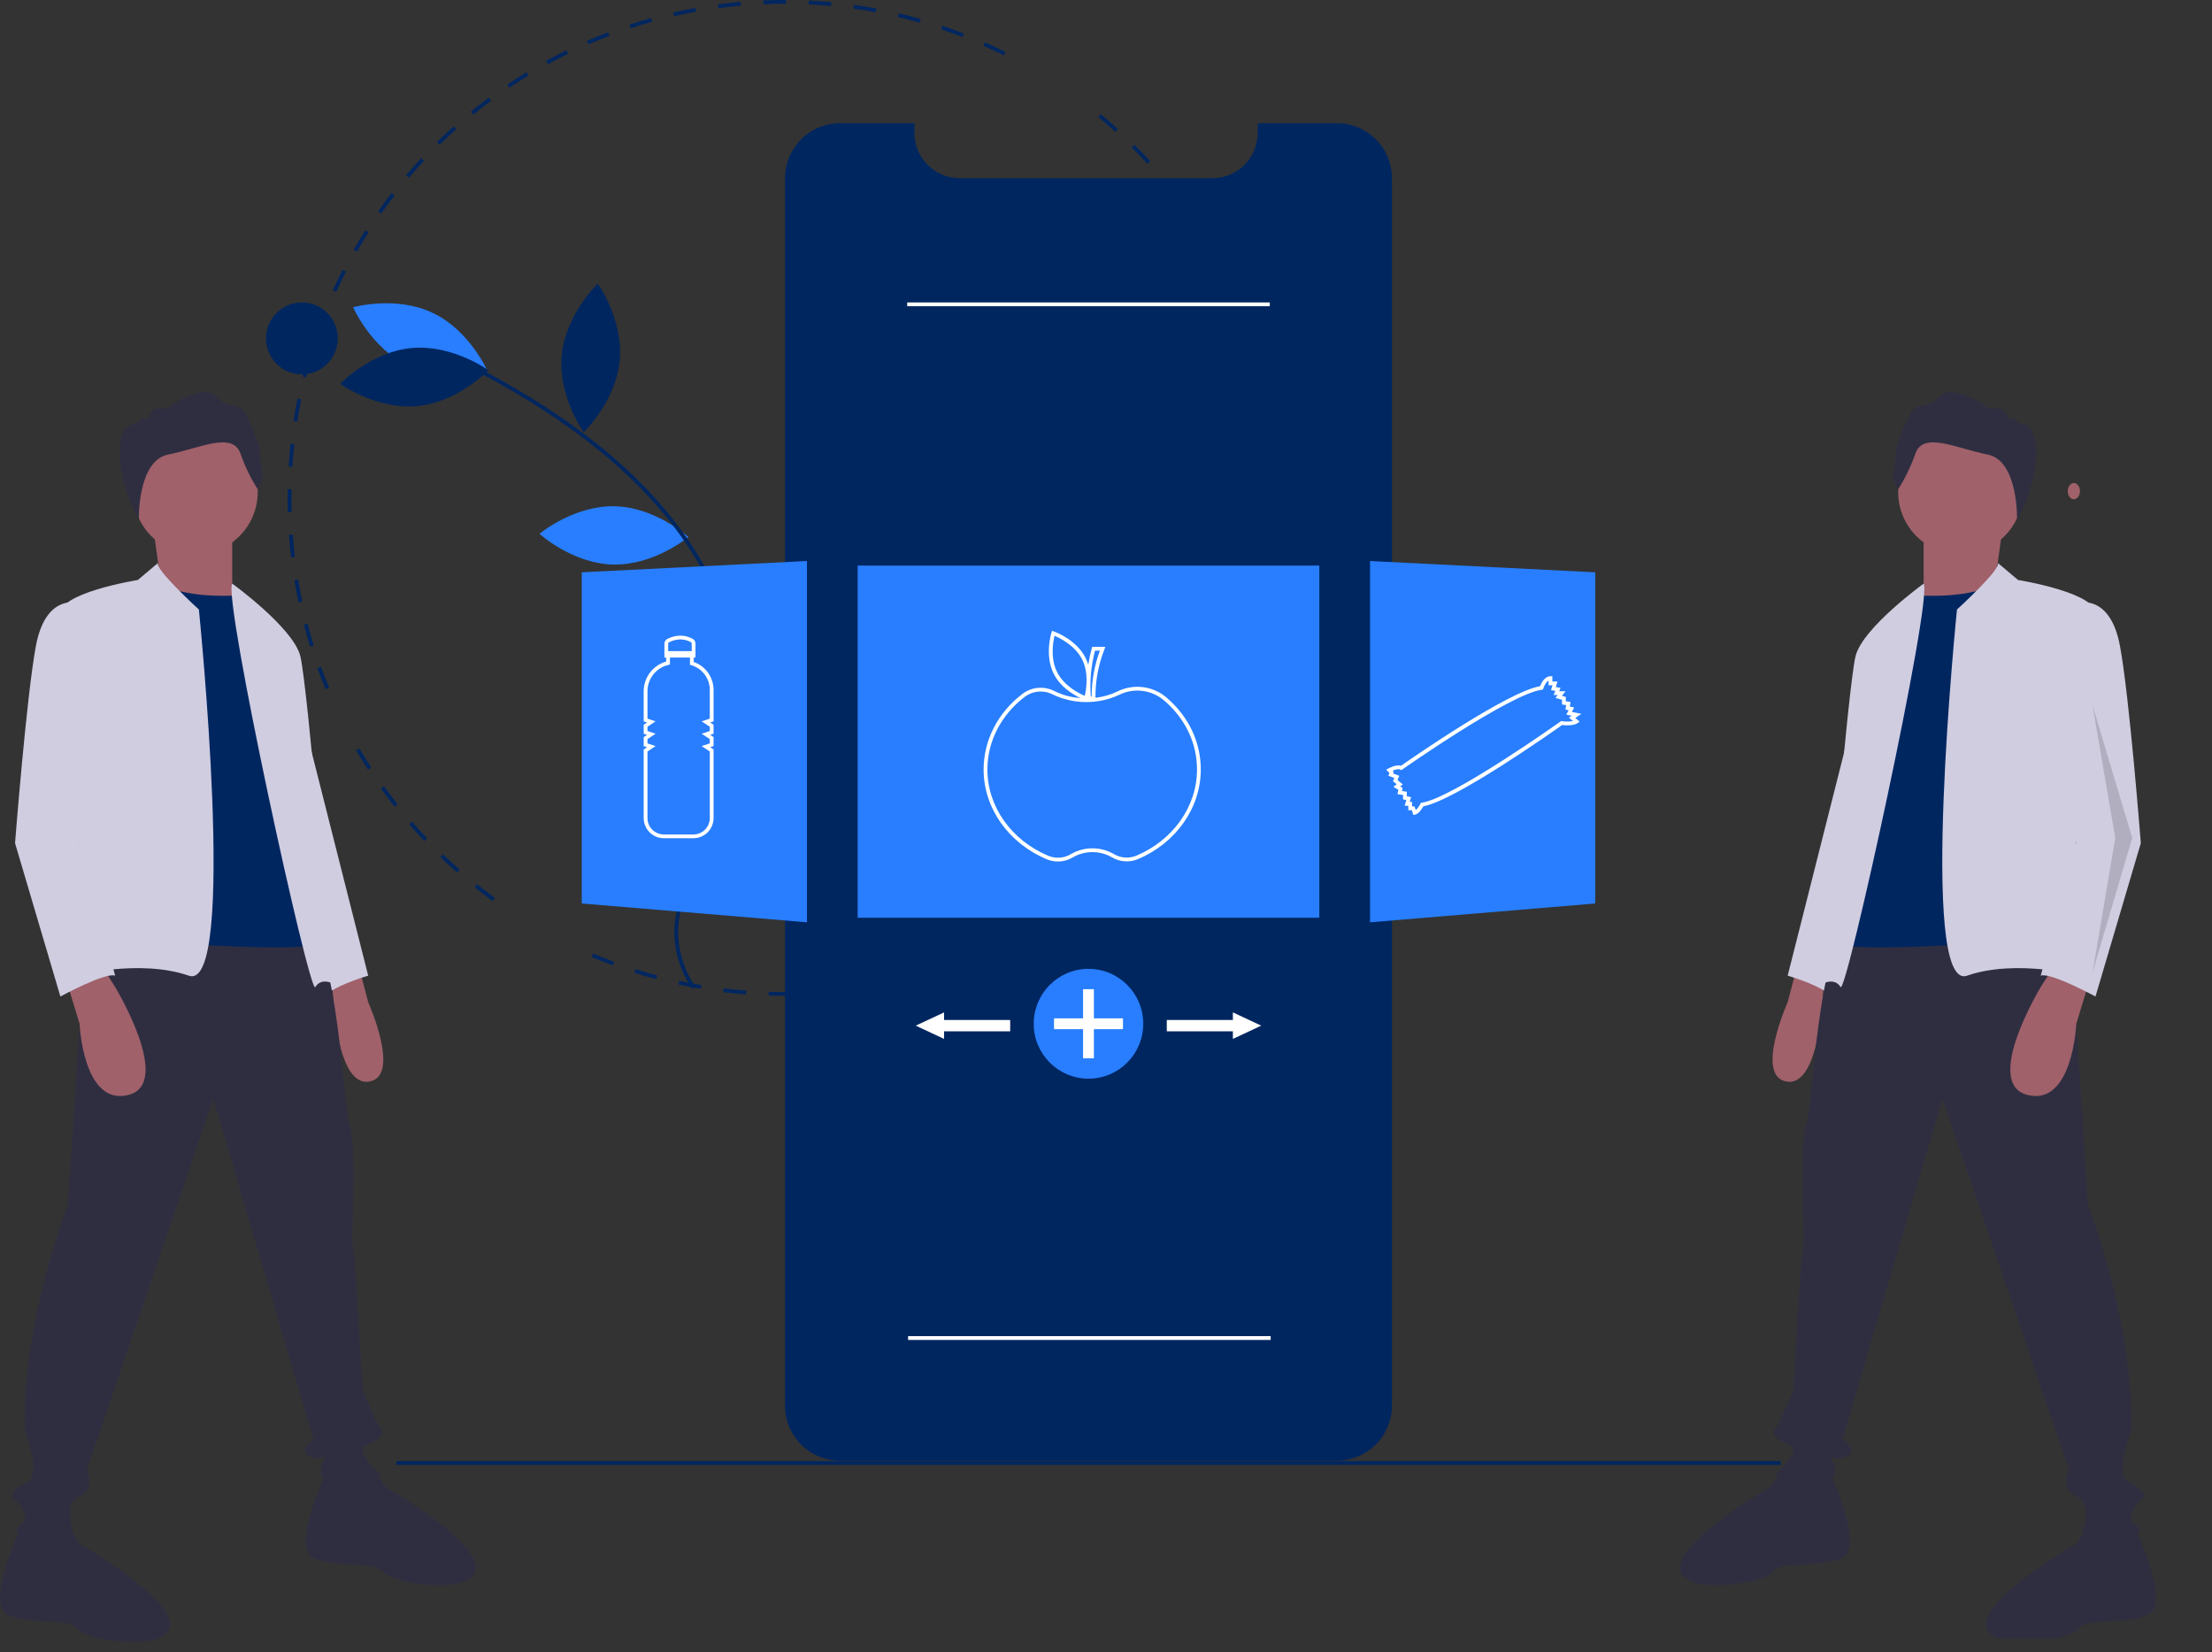 <svg width="158" height="118" viewBox="0 0 158 118" fill="none" xmlns="http://www.w3.org/2000/svg">
    <rect x="0" y="0" width="158" height="118" fill="#333333" stroke="none"/>
    <g clip-path="url(#clip0)">
        <path d="M56.022 71.128C55.648 71.128 55.27 71.122 54.899 71.111L54.907 70.84C55.44 70.857 55.984 70.862 56.519 70.854L56.523 71.125C56.356 71.127 56.189 71.128 56.022 71.128ZM58.146 71.065L58.13 70.795C58.664 70.764 59.204 70.719 59.736 70.664L59.765 70.933C59.228 70.989 58.684 71.034 58.146 71.065ZM53.277 71.023C52.739 70.982 52.195 70.928 51.661 70.862L51.694 70.594C52.224 70.659 52.764 70.713 53.297 70.754L53.277 71.023ZM61.376 70.726L61.335 70.459C61.865 70.378 62.4 70.284 62.923 70.18L62.975 70.445C62.448 70.55 61.91 70.645 61.376 70.726ZM50.054 70.627C49.522 70.537 48.986 70.433 48.459 70.318L48.516 70.054C49.039 70.168 49.571 70.271 50.099 70.36L50.054 70.627ZM64.561 70.091L64.496 69.829C65.016 69.7 65.54 69.557 66.052 69.405L66.128 69.664C65.612 69.818 65.085 69.961 64.561 70.091ZM46.88 69.936C46.358 69.797 45.834 69.644 45.32 69.481L45.402 69.224C45.911 69.385 46.432 69.537 46.949 69.675L46.88 69.936ZM67.674 69.165L67.586 68.91C68.091 68.734 68.599 68.543 69.096 68.344L69.196 68.595C68.695 68.796 68.183 68.988 67.674 69.165H67.674ZM43.779 68.953C43.273 68.767 42.763 68.565 42.265 68.355L42.37 68.106C42.864 68.314 43.37 68.514 43.872 68.7L43.779 68.953ZM70.686 67.957L70.575 67.711C71.059 67.49 71.547 67.254 72.023 67.01L72.146 67.251C71.666 67.497 71.175 67.734 70.686 67.957H70.686ZM73.573 66.478L73.439 66.243C73.904 65.977 74.368 65.697 74.819 65.412L74.963 65.64C74.509 65.928 74.041 66.21 73.573 66.478H73.573ZM76.314 64.739L76.16 64.518C76.598 64.211 77.035 63.89 77.459 63.563L77.623 63.777C77.196 64.107 76.755 64.43 76.314 64.739ZM35.196 64.358C34.761 64.041 34.326 63.709 33.903 63.371L34.072 63.16C34.491 63.495 34.923 63.825 35.355 64.139L35.196 64.358ZM78.887 62.757L78.713 62.55C79.122 62.204 79.528 61.845 79.921 61.48L80.104 61.679C79.708 62.046 79.299 62.409 78.887 62.757H78.887ZM32.657 62.326C32.252 61.97 31.849 61.599 31.46 61.225L31.646 61.03C32.032 61.401 32.432 61.769 32.835 62.122L32.657 62.326ZM81.271 60.546L81.079 60.356C81.456 59.974 81.828 59.578 82.185 59.18L82.386 59.361C82.025 59.762 81.65 60.161 81.271 60.546ZM30.314 60.071C29.942 59.679 29.574 59.274 29.221 58.866L29.425 58.689C29.775 59.093 30.14 59.496 30.509 59.885L30.314 60.071ZM83.446 58.127L83.237 57.955C83.577 57.54 83.912 57.112 84.233 56.683L84.448 56.845C84.126 57.278 83.788 57.709 83.446 58.127L83.446 58.127ZM28.185 57.613C27.851 57.19 27.522 56.753 27.207 56.315L27.427 56.157C27.739 56.592 28.065 57.025 28.397 57.446L28.185 57.613ZM85.392 55.518L85.169 55.366C85.47 54.922 85.764 54.465 86.044 54.007L86.275 54.149C85.992 54.61 85.695 55.07 85.392 55.518L85.392 55.518ZM26.29 54.973C25.996 54.521 25.708 54.056 25.435 53.591L25.667 53.454C25.939 53.915 26.224 54.377 26.516 54.825L26.29 54.973ZM87.094 52.74L86.858 52.609C87.117 52.14 87.368 51.657 87.606 51.175L87.847 51.295C87.608 51.781 87.355 52.267 87.094 52.74ZM88.534 49.816L88.287 49.708C88.502 49.216 88.709 48.712 88.901 48.21L89.153 48.307C88.959 48.813 88.751 49.321 88.534 49.816ZM23.261 49.233C23.054 48.735 22.856 48.226 22.672 47.72L22.926 47.627C23.108 48.13 23.305 48.635 23.51 49.129L23.261 49.233ZM89.701 46.77L89.445 46.685C89.613 46.176 89.772 45.656 89.917 45.14L90.177 45.213C90.031 45.733 89.87 46.257 89.701 46.77ZM22.153 46.177C21.992 45.662 21.841 45.135 21.704 44.612L21.965 44.543C22.101 45.062 22.251 45.585 22.41 46.096L22.153 46.177ZM90.58 43.636L90.317 43.574C90.438 43.053 90.549 42.521 90.646 41.992L90.911 42.041C90.813 42.574 90.702 43.11 90.58 43.636V43.636ZM21.329 43.028C21.216 42.5 21.114 41.961 21.026 41.428L21.292 41.384C21.38 41.913 21.481 42.447 21.593 42.971L21.329 43.028ZM91.168 40.434L90.901 40.397C90.973 39.867 91.034 39.327 91.083 38.792L91.352 38.816C91.303 39.356 91.241 39.9 91.168 40.434V40.434ZM20.797 39.816C20.733 39.281 20.681 38.736 20.642 38.196L20.911 38.176C20.95 38.712 21.002 39.253 21.065 39.784L20.797 39.816ZM91.461 37.192L91.192 37.179C91.216 36.644 91.228 36.1 91.228 35.564H91.498C91.498 36.104 91.486 36.652 91.461 37.192ZM20.56 36.569C20.551 36.238 20.546 35.9 20.546 35.564C20.546 35.356 20.548 35.148 20.552 34.941L20.821 34.946C20.818 35.151 20.816 35.358 20.816 35.564C20.816 35.897 20.821 36.233 20.83 36.562L20.56 36.569ZM20.885 33.331L20.616 33.314C20.65 32.774 20.696 32.228 20.754 31.692L21.022 31.721C20.965 32.253 20.919 32.795 20.885 33.331H20.885ZM91.054 31.681C91 31.148 90.926 30.888 90.848 30.357L91.115 30.318C91.193 30.852 91.261 31.261 91.315 31.798L91.054 31.681ZM21.232 30.119L20.966 30.078C21.048 29.543 21.144 29.003 21.251 28.475L21.515 28.528C21.41 29.053 21.314 29.588 21.232 30.119ZM90.575 28.765C90.472 28.237 90.356 27.706 90.23 27.186L90.492 27.122C90.62 27.646 90.737 28.181 90.84 28.713L90.575 28.765ZM21.871 26.953L21.61 26.887C21.741 26.363 21.886 25.835 22.041 25.317L22.299 25.395C22.145 25.909 22.001 26.433 21.871 26.953ZM89.813 25.625C89.663 25.111 89.498 24.593 89.324 24.086L89.579 23.998C89.755 24.509 89.92 25.031 90.072 25.549L89.813 25.625ZM22.8 23.854L22.546 23.764C22.725 23.253 22.918 22.739 23.121 22.238L23.371 22.339C23.17 22.837 22.978 23.347 22.8 23.854ZM88.765 22.57C88.569 22.072 88.358 21.573 88.139 21.085L88.385 20.974C88.606 21.466 88.818 21.969 89.016 22.471L88.765 22.57ZM24.011 20.852L23.766 20.739C23.991 20.248 24.231 19.754 24.479 19.273L24.718 19.397C24.472 19.875 24.235 20.364 24.011 20.852ZM87.445 19.631C87.204 19.153 86.948 18.675 86.685 18.209L86.919 18.076C87.185 18.545 87.442 19.027 87.686 19.508L87.445 19.631ZM25.491 17.977L25.258 17.842C25.527 17.373 25.811 16.904 26.101 16.448L26.329 16.594C26.04 17.047 25.759 17.512 25.491 17.977ZM85.86 16.823C85.575 16.368 85.276 15.915 84.973 15.476L85.195 15.322C85.501 15.764 85.801 16.221 86.088 16.679L85.86 16.823ZM27.228 15.251L27.008 15.095C27.319 14.653 27.644 14.212 27.974 13.785L28.187 13.951C27.859 14.375 27.537 14.812 27.228 15.251ZM84.025 14.17C83.7 13.743 83.361 13.319 83.019 12.909L83.225 12.735C83.571 13.148 83.912 13.576 84.239 14.006L84.025 14.17ZM29.204 12.696L28.999 12.521C29.348 12.11 29.712 11.701 30.08 11.305L30.277 11.49C29.912 11.883 29.551 12.289 29.204 12.696ZM81.956 11.695C81.593 11.299 81.217 10.907 80.838 10.53L81.029 10.338C81.41 10.718 81.789 11.113 82.154 11.512L81.956 11.695ZM31.404 10.334L31.215 10.14C31.601 9.762 32 9.388 32.402 9.029L32.581 9.23C32.183 9.587 31.787 9.958 31.404 10.334ZM79.67 9.417C79.272 9.056 78.862 8.7 78.451 8.358L78.623 8.15C79.037 8.494 79.451 8.853 79.851 9.217L79.67 9.417ZM33.807 8.182L33.637 7.972C34.054 7.632 34.486 7.296 34.919 6.974L35.08 7.191C34.649 7.511 34.221 7.844 33.807 8.182ZM36.395 6.26L36.244 6.035C36.691 5.734 37.151 5.439 37.611 5.158L37.751 5.389C37.294 5.668 36.838 5.961 36.395 6.26ZM39.145 4.583L39.015 4.345C39.488 4.086 39.972 3.835 40.455 3.598L40.574 3.841C40.095 4.076 39.614 4.325 39.145 4.583ZM71.703 3.956C71.223 3.716 70.731 3.485 70.242 3.268L70.351 3.02C70.844 3.239 71.34 3.472 71.824 3.714L71.703 3.956ZM42.035 3.166L41.927 2.918C42.421 2.703 42.926 2.497 43.428 2.306L43.524 2.559C43.026 2.749 42.525 2.953 42.035 3.166ZM68.75 2.647C68.25 2.453 67.739 2.268 67.23 2.097L67.316 1.84C67.829 2.013 68.344 2.199 68.847 2.395L68.75 2.647ZM45.044 2.02L44.96 1.763C45.472 1.595 45.995 1.436 46.514 1.292L46.586 1.552C46.072 1.696 45.552 1.853 45.044 2.02ZM65.69 1.618C65.176 1.471 64.651 1.334 64.13 1.211L64.192 0.948C64.717 1.072 65.246 1.21 65.764 1.358L65.69 1.618ZM48.149 1.156L48.089 0.893C48.615 0.772 49.15 0.663 49.68 0.567L49.728 0.833C49.202 0.928 48.671 1.037 48.149 1.156ZM62.554 0.877C62.028 0.778 61.493 0.69 60.963 0.615L61.001 0.348C61.535 0.423 62.074 0.511 62.603 0.611L62.554 0.877ZM51.321 0.582L51.285 0.314C51.819 0.243 52.362 0.183 52.899 0.136L52.923 0.405C52.39 0.452 51.851 0.512 51.321 0.582ZM59.362 0.427C58.831 0.377 58.29 0.338 57.755 0.312L57.768 0.042C58.307 0.069 58.852 0.107 59.388 0.158L59.362 0.427ZM54.531 0.302L54.52 0.031C55.016 0.011 55.521 0 56.022 3.05176e-05L56.144 0L56.143 0.271L56.022 0.27C55.525 0.271 55.023 0.281 54.531 0.302V0.302Z" fill="#002660"/>
        <path d="M99.427 12.739V100.391C99.425 101.436 99.011 102.437 98.274 103.175C97.538 103.913 96.539 104.327 95.497 104.328H60.001C59.485 104.329 58.974 104.228 58.497 104.03C58.02 103.833 57.587 103.543 57.222 103.177C56.857 102.811 56.567 102.377 56.37 101.899C56.172 101.421 56.071 100.909 56.072 100.391V12.739C56.072 12.222 56.173 11.709 56.371 11.232C56.568 10.754 56.858 10.319 57.223 9.954C57.587 9.588 58.021 9.298 58.497 9.1C58.974 8.902 59.485 8.8 60.001 8.8H65.313V9.483C65.313 10.343 65.654 11.168 66.26 11.776C66.867 12.385 67.69 12.726 68.548 12.727H86.601C87.292 12.728 87.965 12.506 88.519 12.094C88.632 12.012 88.738 11.923 88.838 11.826C89.154 11.524 89.405 11.16 89.577 10.757C89.748 10.354 89.837 9.921 89.836 9.483V8.8H95.497C96.013 8.8 96.524 8.901 97.001 9.099C97.478 9.297 97.911 9.587 98.276 9.953C98.641 10.319 98.93 10.753 99.128 11.231C99.325 11.709 99.427 12.222 99.427 12.739Z" fill="#002660"/>
        <path d="M94.237 40.398H61.261V65.549H94.237V40.398Z" fill="#287EFF"/>
        <path d="M43.897 36.16C46.833 36.223 49.168 38.356 49.168 38.356C49.168 38.356 46.744 40.386 43.808 40.323C40.872 40.26 38.536 38.127 38.536 38.127C38.536 38.127 40.961 36.097 43.897 36.16Z" fill="#287EFF"/>
        <path d="M29.136 26.113C31.789 27.376 34.83 26.52 34.83 26.52C34.83 26.52 33.571 23.615 30.919 22.352C28.266 21.088 25.225 21.945 25.225 21.945C25.225 21.945 26.484 24.85 29.136 26.113Z" fill="#287EFF"/>
        <path d="M29.406 24.858C32.33 24.59 34.89 26.446 34.89 26.446C34.89 26.446 32.708 28.737 29.784 29.005C26.859 29.273 24.3 27.416 24.3 27.416C24.3 27.416 26.481 25.126 29.406 24.858Z" fill="#002660"/>
        <path d="M40.126 25.365C39.846 28.296 41.686 30.87 41.686 30.87C41.686 30.87 43.981 28.693 44.261 25.763C44.541 22.832 42.701 20.258 42.701 20.258C42.701 20.258 40.406 22.435 40.126 25.365Z" fill="#002660"/>
        <path d="M53.899 43.338C52.365 45.848 52.893 48.971 52.893 48.971C52.893 48.971 55.907 48.023 57.441 45.513C58.975 43.003 58.447 39.88 58.447 39.88C58.447 39.88 55.433 40.828 53.899 43.338Z" fill="#002660"/>
        <path d="M49.449 70.633L49.672 70.481C48.884 69.335 48.454 67.98 48.436 66.588C48.443 64.552 49.44 62.668 50.405 60.847C50.584 60.509 50.763 60.172 50.934 59.835C51.655 58.462 52.229 57.017 52.648 55.523C54.144 49.947 52.671 43.37 48.706 37.927C45.562 33.609 40.873 29.834 34.374 26.385L34.248 26.624C40.71 30.053 45.368 33.803 48.489 38.087C52.405 43.464 53.863 49.955 52.387 55.452C51.974 56.928 51.406 58.356 50.694 59.712C50.523 60.048 50.345 60.383 50.167 60.72C49.187 62.571 48.173 64.484 48.166 66.587C48.184 68.033 48.631 69.442 49.449 70.633Z" fill="#002660"/>
        <path d="M21.563 26.74C22.978 26.74 24.126 25.59 24.126 24.171C24.126 22.752 22.978 21.602 21.563 21.602C20.147 21.602 19 22.752 19 24.171C19 25.59 20.147 26.74 21.563 26.74Z" fill="#002660"/>
        <path d="M57.641 65.876L41.553 64.532V40.877L57.641 40.071V65.876Z" fill="#287EFF"/>
        <path d="M97.858 65.876L113.946 64.532V40.877L97.858 40.071V65.876Z" fill="#287EFF"/>
        <path d="M83.341 49.838C82.863 49.424 82.273 49.16 81.645 49.08C81.018 49 80.381 49.108 79.814 49.389C79.322 49.627 78.792 49.779 78.248 49.838C78.235 48.657 78.451 47.485 78.885 46.387L78.956 46.203H78.01L77.983 46.303C77.878 46.691 77.795 47.085 77.735 47.483C77.684 47.31 77.617 47.143 77.537 46.982C76.874 45.664 75.341 45.124 75.276 45.102L75.146 45.057L75.104 45.189C75.083 45.255 74.605 46.811 75.268 48.129C75.743 49.073 76.663 49.617 77.171 49.859C76.528 49.817 75.899 49.648 75.321 49.362C74.96 49.176 74.555 49.096 74.151 49.13C73.747 49.164 73.36 49.312 73.036 49.556C71.271 50.901 70.258 52.872 70.258 54.965C70.258 57.714 72.034 60.231 74.782 61.378C75.03 61.481 75.296 61.534 75.564 61.534C75.937 61.534 76.303 61.433 76.623 61.242C77.049 60.994 77.533 60.863 78.026 60.862C78.519 60.861 79.003 60.99 79.43 61.237C79.706 61.4 80.016 61.497 80.336 61.519C80.656 61.542 80.977 61.49 81.273 61.367C84.005 60.215 85.77 57.702 85.77 54.965C85.77 53.005 84.908 51.185 83.341 49.838ZM78.217 46.474H78.564C78.174 47.522 77.975 48.633 77.976 49.752H77.915C77.831 48.65 77.933 47.542 78.217 46.474ZM75.509 48.007C75.005 47.007 75.226 45.814 75.324 45.411C75.704 45.571 76.791 46.101 77.296 47.104C77.799 48.104 77.579 49.297 77.481 49.7C77.1 49.539 76.012 49.008 75.509 48.007ZM81.168 61.117C80.911 61.224 80.632 61.27 80.354 61.25C80.076 61.23 79.807 61.146 79.567 61.004C79.098 60.732 78.566 60.59 78.025 60.591C77.484 60.592 76.953 60.737 76.485 61.01C76.246 61.153 75.977 61.238 75.7 61.258C75.422 61.279 75.143 61.234 74.886 61.128C72.238 60.023 70.528 57.604 70.528 54.965C70.528 52.957 71.502 51.064 73.199 49.771C73.525 49.525 73.922 49.392 74.331 49.392C74.632 49.392 74.929 49.464 75.197 49.603C75.936 49.956 76.744 50.142 77.562 50.147C78.381 50.152 79.191 49.976 79.934 49.631C80.454 49.373 81.037 49.275 81.612 49.349C82.187 49.422 82.727 49.664 83.166 50.044C84.671 51.338 85.501 53.085 85.501 54.965C85.501 57.593 83.8 60.008 81.168 61.117Z" fill="white"/>
        <path d="M49.553 47.283V46.965H49.678V45.976C49.679 45.903 49.659 45.831 49.622 45.768C49.584 45.705 49.53 45.654 49.465 45.62C48.908 45.328 48.31 45.329 47.687 45.621C47.618 45.654 47.56 45.705 47.519 45.77C47.479 45.834 47.457 45.909 47.457 45.986V46.965H47.583V47.252C47.12 47.383 46.712 47.662 46.422 48.047C46.132 48.431 45.976 48.901 45.978 49.383V51.523L46.218 51.604L45.978 51.764V52.407L46.218 52.487L45.978 52.647V53.29L46.218 53.37L45.978 53.531V58.429C45.978 58.811 46.13 59.177 46.4 59.447C46.669 59.718 47.034 59.87 47.416 59.87H49.535C49.915 59.87 50.279 59.718 50.548 59.449C50.817 59.179 50.968 58.813 50.969 58.432V53.531L50.729 53.37L50.969 53.29V52.647L50.729 52.487L50.969 52.407V51.764L50.729 51.604L50.969 51.523V49.273C50.967 48.835 50.83 48.408 50.577 48.052C50.323 47.695 49.965 47.427 49.553 47.283ZM47.801 45.866C48.352 45.608 48.856 45.606 49.34 45.859C49.361 45.871 49.379 45.888 49.391 45.908C49.403 45.929 49.409 45.952 49.409 45.976V46.505H47.727V45.986C47.727 45.961 47.734 45.936 47.747 45.915C47.76 45.894 47.779 45.877 47.801 45.866ZM50.699 51.329L50.121 51.522L50.699 51.909V52.212L50.121 52.405L50.699 52.792V53.096L50.121 53.289L50.699 53.675V58.432C50.699 58.742 50.576 59.038 50.358 59.257C50.139 59.476 49.843 59.599 49.535 59.6H47.416C47.106 59.599 46.809 59.476 46.59 59.256C46.371 59.037 46.248 58.739 46.248 58.429V53.675L46.826 53.289L46.248 53.096V52.792L46.826 52.405L46.248 52.212V51.909L46.826 51.522L46.248 51.329V49.383C46.246 48.944 46.394 48.517 46.667 48.172C46.939 47.828 47.321 47.587 47.748 47.489L47.853 47.465V46.965H49.283V47.483L49.38 47.511C49.76 47.623 50.093 47.855 50.331 48.173C50.569 48.49 50.698 48.876 50.699 49.273V51.329Z" fill="white"/>
        <path d="M112.959 50.986L112.28 50.85L112.44 50.529L112.128 50.467L112.182 50.142L111.842 50.085V49.777L111.566 49.698L111.828 49.37H111.373L111.468 49.132L111.132 49.076L111.246 48.675H110.883V48.301H110.748C110.323 48.301 110.086 48.807 110.008 49.01C107.662 49.42 100.85 54.15 100.073 54.694C99.75 54.589 99.27 54.835 99.171 54.89L99.012 54.977L99.241 55.205L99.172 55.41L99.592 55.568L99.5 55.798L99.764 56.018L99.527 56.197L99.884 56.411L99.821 56.725L100.219 56.782V57.096L100.451 57.143L100.336 57.548H100.593V57.869H100.843L100.957 58.21L101.074 58.187C101.345 58.133 101.577 57.756 101.668 57.589C103.928 57.185 110.903 52.265 111.582 51.783C112.375 51.879 112.666 51.666 112.698 51.641L112.827 51.538L112.519 51.281L112.959 50.986ZM111.565 51.508L111.513 51.501L111.469 51.532C111.392 51.587 103.742 57.02 101.561 57.333L101.491 57.343L101.46 57.406C101.376 57.577 101.263 57.732 101.126 57.863L101.038 57.599H100.862V57.278H100.693L100.791 56.935L100.489 56.875V56.548L100.142 56.498L100.186 56.278L100.009 56.172L100.199 56.029L99.823 55.716L99.944 55.411L99.511 55.248L99.549 55.133L99.466 55.048C99.668 54.964 99.913 54.901 100.018 54.964L100.094 55.01L100.165 54.959C100.242 54.905 107.84 49.578 110.126 49.265L110.212 49.254L110.237 49.171C110.276 49.043 110.416 48.72 110.613 48.61V48.946H110.889L110.79 49.293L111.093 49.344L110.975 49.64H111.267L111.102 49.847L111.572 49.981V50.314L111.872 50.364L111.819 50.681L112.041 50.725L111.881 51.046L112.267 51.123L112.068 51.256L112.355 51.496C112.095 51.549 111.827 51.553 111.565 51.508Z" fill="white"/>
        <path d="M77.749 77.044C79.91 77.044 81.661 75.288 81.661 73.122C81.661 70.956 79.91 69.201 77.749 69.201C75.589 69.201 73.837 70.956 73.837 73.122C73.837 75.288 75.589 77.044 77.749 77.044Z" fill="#287EFF"/>
        <path d="M80.212 72.735H78.135V70.653H77.363V72.735H75.286V73.509H77.363V75.591H78.135V73.509H80.212V72.735Z" fill="white"/>
        <path d="M90.087 73.257L88.063 72.311V72.852H83.342V73.663H88.063V74.204L90.087 73.257Z" fill="white"/>
        <path d="M65.412 73.257L67.435 72.311V72.852H72.156V73.663H67.435V74.204L65.412 73.257Z" fill="white"/>
        <path d="M127.186 104.359H28.312V104.629H127.186V104.359Z" fill="#002660"/>
        <path d="M90.698 21.602H64.8V21.872H90.698V21.602Z" fill="white"/>
        <path d="M90.761 95.434H64.862V95.705H90.761V95.434Z" fill="white"/>
        <path d="M148.133 35.662C148.373 35.662 148.568 35.402 148.568 35.081C148.568 34.76 148.373 34.499 148.133 34.499C147.893 34.499 147.698 34.76 147.698 35.081C147.698 35.402 147.893 35.662 148.133 35.662Z" fill="#A0616A"/>
        <path d="M128.365 69.012L127.691 71.581C127.691 71.581 125.263 76.99 127.691 77.261C130.119 77.531 130.254 70.229 130.254 70.229L128.365 69.012Z" fill="#A0616A"/>
        <path d="M132.547 50.486L127.691 69.688C127.691 69.688 129.579 70.229 130.524 70.905L132.547 50.486Z" fill="#D0CDE1"/>
        <path d="M147.789 65.091L149.138 86.05C149.138 86.05 152.376 94.299 152.241 102.142C152.241 102.142 151.027 105.252 151.971 105.793C152.915 106.334 153.455 106.74 152.915 107.145C152.376 107.551 151.971 108.498 152.376 108.768C152.78 109.038 152.915 109.444 152.78 109.444H148.734C148.734 109.444 149.543 107.416 148.329 106.875C147.115 106.334 147.789 104.982 147.789 104.982L138.752 78.478L131.603 102.818C131.603 102.818 132.817 103.63 131.872 104.035C130.928 104.441 130.523 103.63 130.928 104.441C131.333 105.252 130.793 105.658 130.793 105.793C130.793 105.928 126.747 105.387 126.747 105.387C126.747 105.387 128.77 103.63 127.826 103.224C126.881 102.818 126.477 102.412 126.747 102.142C127.016 101.872 128.095 99.302 128.095 99.302C128.095 99.302 128.635 89.566 128.77 89.16C128.905 88.755 128.77 86.862 128.77 85.915C128.77 84.969 128.635 81.182 129.04 80.236C129.444 79.289 129.849 67.66 132.007 66.308C134.166 64.955 147.789 65.091 147.789 65.091Z" fill="#2F2E41"/>
        <path d="M130.658 105.117C130.658 105.117 133.356 110.661 131.468 111.337C129.579 112.013 127.151 111.473 126.612 112.284C126.072 113.095 120.137 114.042 120.002 112.013C119.867 109.985 126.477 106.199 126.477 106.199L127.338 104.809L130.658 105.117Z" fill="#2F2E41"/>
        <path d="M152.51 109.174C152.51 109.174 155.208 114.718 153.32 115.394C151.431 116.07 149.003 115.529 148.464 116.341C147.924 117.152 141.989 118.099 141.854 116.07C141.719 114.042 148.329 110.256 148.329 110.256L149.19 108.866L152.51 109.174Z" fill="#2F2E41"/>
        <path d="M140.033 39.601C142.492 39.601 144.485 37.603 144.485 35.138C144.485 32.674 142.492 30.676 140.033 30.676C137.575 30.676 135.582 32.674 135.582 35.138C135.582 37.603 137.575 39.601 140.033 39.601Z" fill="#A0616A"/>
        <path d="M143.068 37.505L142.529 41.426L138.482 44.536L137.403 43.049V37.91L143.068 37.505Z" fill="#A0616A"/>
        <path d="M136.728 42.508C136.728 42.508 140.91 42.914 143.068 41.426L147.385 66.984C147.385 66.984 132.142 68.201 131.468 67.389V59.411L134.166 46.43L136.728 42.508Z" fill="#002660"/>
        <path d="M142.697 40.204L144.147 41.426C144.147 41.426 150.082 42.373 149.678 43.996L148.059 63.197L148.599 69.688C148.599 69.688 144.012 68.471 140.505 69.688C136.998 70.905 139.784 43.535 139.784 43.535C139.784 43.535 143 40.605 142.697 40.204Z" fill="#D0CDE1"/>
        <path d="M137.403 41.684C137.403 41.684 133.086 44.807 132.547 46.835C132.007 48.864 130.253 70.229 130.253 70.229C130.253 70.229 131.063 69.823 131.467 70.5C131.872 71.176 138.077 42.754 137.403 41.684Z" fill="#D0CDE1"/>
        <path d="M149.273 69.959L148.306 73.122C148.306 73.122 148.059 79.019 144.822 78.207C141.585 77.396 145.766 70.5 145.766 70.5L146.71 69.012L149.273 69.959Z" fill="#A0616A"/>
        <path d="M135.584 34.944C135.584 34.944 135.102 34.219 135.288 33.439C135.398 32.996 135.442 32.539 135.417 32.083C135.417 32.083 135.807 30.819 136.196 30.113C136.585 29.407 136.4 29.11 137.623 28.887C138.846 28.664 138.346 27.066 141.571 28.794C141.679 28.946 141.831 29.063 142.006 29.129C142.18 29.195 142.371 29.208 142.553 29.166C143.22 29.035 143.461 29.965 143.461 29.965C143.461 29.965 143.906 29.704 144.073 30.076C144.24 30.448 145.429 29.853 145.429 32.361C145.429 34.87 144.075 37.11 144.075 37.11C144.075 37.11 144.175 32.891 141.969 32.464C139.764 32.036 137.391 30.791 136.817 32.389C136.506 33.286 136.093 34.143 135.584 34.944Z" fill="#2F2E41"/>
        <path d="M148.599 43.049C148.599 43.049 150.757 42.508 151.431 46.159C152.106 49.81 152.915 60.222 152.915 60.222L149.678 71.176C149.678 71.176 146.441 69.418 145.766 69.688L148.314 60.179L146.171 50.486C146.171 50.486 148.059 43.049 148.599 43.049Z" fill="#D0CDE1"/>
        <path opacity="0.15" d="M149.47 50.386L152.303 59.852L149.47 69.453L151.089 59.852L149.47 50.386Z" fill="black"/>
    </g>
    <path d="M25.625 69.012L26.3 71.581C26.3 71.581 28.728 76.99 26.3 77.261C23.872 77.531 23.737 70.229 23.737 70.229L25.625 69.012Z" fill="#A0616A"/>
    <path d="M21.444 50.486L26.3 69.688C26.3 69.688 24.411 70.229 23.467 70.905L21.444 50.486Z" fill="#D0CDE1"/>
    <path d="M6.201 65.091L4.853 86.05C4.853 86.05 1.615 94.299 1.75 102.142C1.75 102.142 2.964 105.252 2.02 105.793C1.076 106.334 0.536 106.74 1.076 107.145C1.615 107.551 2.02 108.498 1.615 108.768C1.21 109.038 1.076 109.444 1.21 109.444H5.257C5.257 109.444 4.448 107.416 5.662 106.875C6.876 106.334 6.201 104.982 6.201 104.982L15.239 78.478L22.388 102.818C22.388 102.818 21.174 103.63 22.118 104.035C23.063 104.441 23.467 103.63 23.063 104.441C22.658 105.252 23.197 105.658 23.197 105.793C23.197 105.928 27.244 105.387 27.244 105.387C27.244 105.387 25.221 103.63 26.165 103.224C27.109 102.818 27.514 102.412 27.244 102.142C26.974 101.872 25.895 99.302 25.895 99.302C25.895 99.302 25.356 89.566 25.221 89.16C25.086 88.755 25.221 86.862 25.221 85.915C25.221 84.969 25.356 81.182 24.951 80.236C24.546 79.289 24.142 67.66 21.983 66.308C19.825 64.955 6.201 65.091 6.201 65.091Z" fill="#2F2E41"/>
    <path d="M23.332 105.117C23.332 105.117 20.635 110.661 22.523 111.337C24.412 112.013 26.84 111.473 27.379 112.284C27.919 113.095 33.854 114.042 33.989 112.013C34.124 109.985 27.514 106.199 27.514 106.199L26.653 104.809L23.332 105.117Z" fill="#2F2E41"/>
    <path d="M1.48 109.174C1.48 109.174 -1.217 114.718 0.671 115.394C2.559 116.07 4.987 115.529 5.527 116.341C6.067 117.152 12.002 118.099 12.137 116.07C12.271 114.042 5.662 110.256 5.662 110.256L4.801 108.866L1.48 109.174Z" fill="#2F2E41"/>
    <path d="M13.957 39.601C11.499 39.601 9.506 37.603 9.506 35.138C9.506 32.674 11.499 30.676 13.957 30.676C16.416 30.676 18.409 32.674 18.409 35.138C18.409 37.603 16.416 39.601 13.957 39.601Z" fill="#A0616A"/>
    <path d="M10.922 37.505L11.462 41.426L15.509 44.536L16.588 43.049V37.91L10.922 37.505Z" fill="#A0616A"/>
    <path d="M17.262 42.508C17.262 42.508 13.081 42.914 10.922 41.426L6.606 66.984C6.606 66.984 21.849 68.201 22.523 67.389V59.411L19.825 46.43L17.262 42.508Z" fill="#002660"/>
    <path d="M11.294 40.204L9.844 41.426C9.844 41.426 3.908 42.373 4.313 43.996L5.932 63.197L5.392 69.688C5.392 69.688 9.978 68.471 13.486 69.688C16.993 70.905 14.206 43.535 14.206 43.535C14.206 43.535 10.991 40.605 11.294 40.204Z" fill="#D0CDE1"/>
    <path d="M16.588 41.684C16.588 41.684 20.905 44.807 21.444 46.835C21.984 48.864 23.737 70.229 23.737 70.229C23.737 70.229 22.928 69.823 22.523 70.5C22.119 71.176 15.914 42.754 16.588 41.684Z" fill="#D0CDE1"/>
    <path d="M4.718 69.959L5.684 73.122C5.684 73.122 5.932 79.019 9.169 78.207C12.406 77.396 8.225 70.5 8.225 70.5L7.28 69.012L4.718 69.959Z" fill="#A0616A"/>
    <path d="M18.407 34.944C18.407 34.944 18.889 34.219 18.703 33.439C18.592 32.996 18.549 32.539 18.573 32.083C18.573 32.083 18.184 30.819 17.795 30.113C17.406 29.407 17.591 29.11 16.368 28.887C15.145 28.664 15.645 27.066 12.42 28.794C12.311 28.946 12.16 29.063 11.985 29.129C11.81 29.195 11.62 29.208 11.438 29.166C10.771 29.035 10.53 29.965 10.53 29.965C10.53 29.965 10.085 29.704 9.918 30.076C9.751 30.448 8.562 29.853 8.562 32.361C8.562 34.87 9.915 37.11 9.915 37.11C9.915 37.11 9.816 32.891 12.022 32.464C14.227 32.036 16.599 30.791 17.174 32.389C17.484 33.286 17.898 34.143 18.407 34.944Z" fill="#2F2E41"/>
    <path d="M5.392 43.049C5.392 43.049 3.234 42.508 2.559 46.159C1.885 49.81 1.075 60.222 1.075 60.222L4.313 71.176C4.313 71.176 7.55 69.418 8.225 69.688L5.677 60.179L7.82 50.486C7.82 50.486 5.931 43.049 5.392 43.049Z" fill="#D0CDE1"/>
    <defs>
        <clipPath id="clip0">
            <rect width="139" height="117" fill="white" transform="translate(19)"/>
        </clipPath>
    </defs>
</svg>
